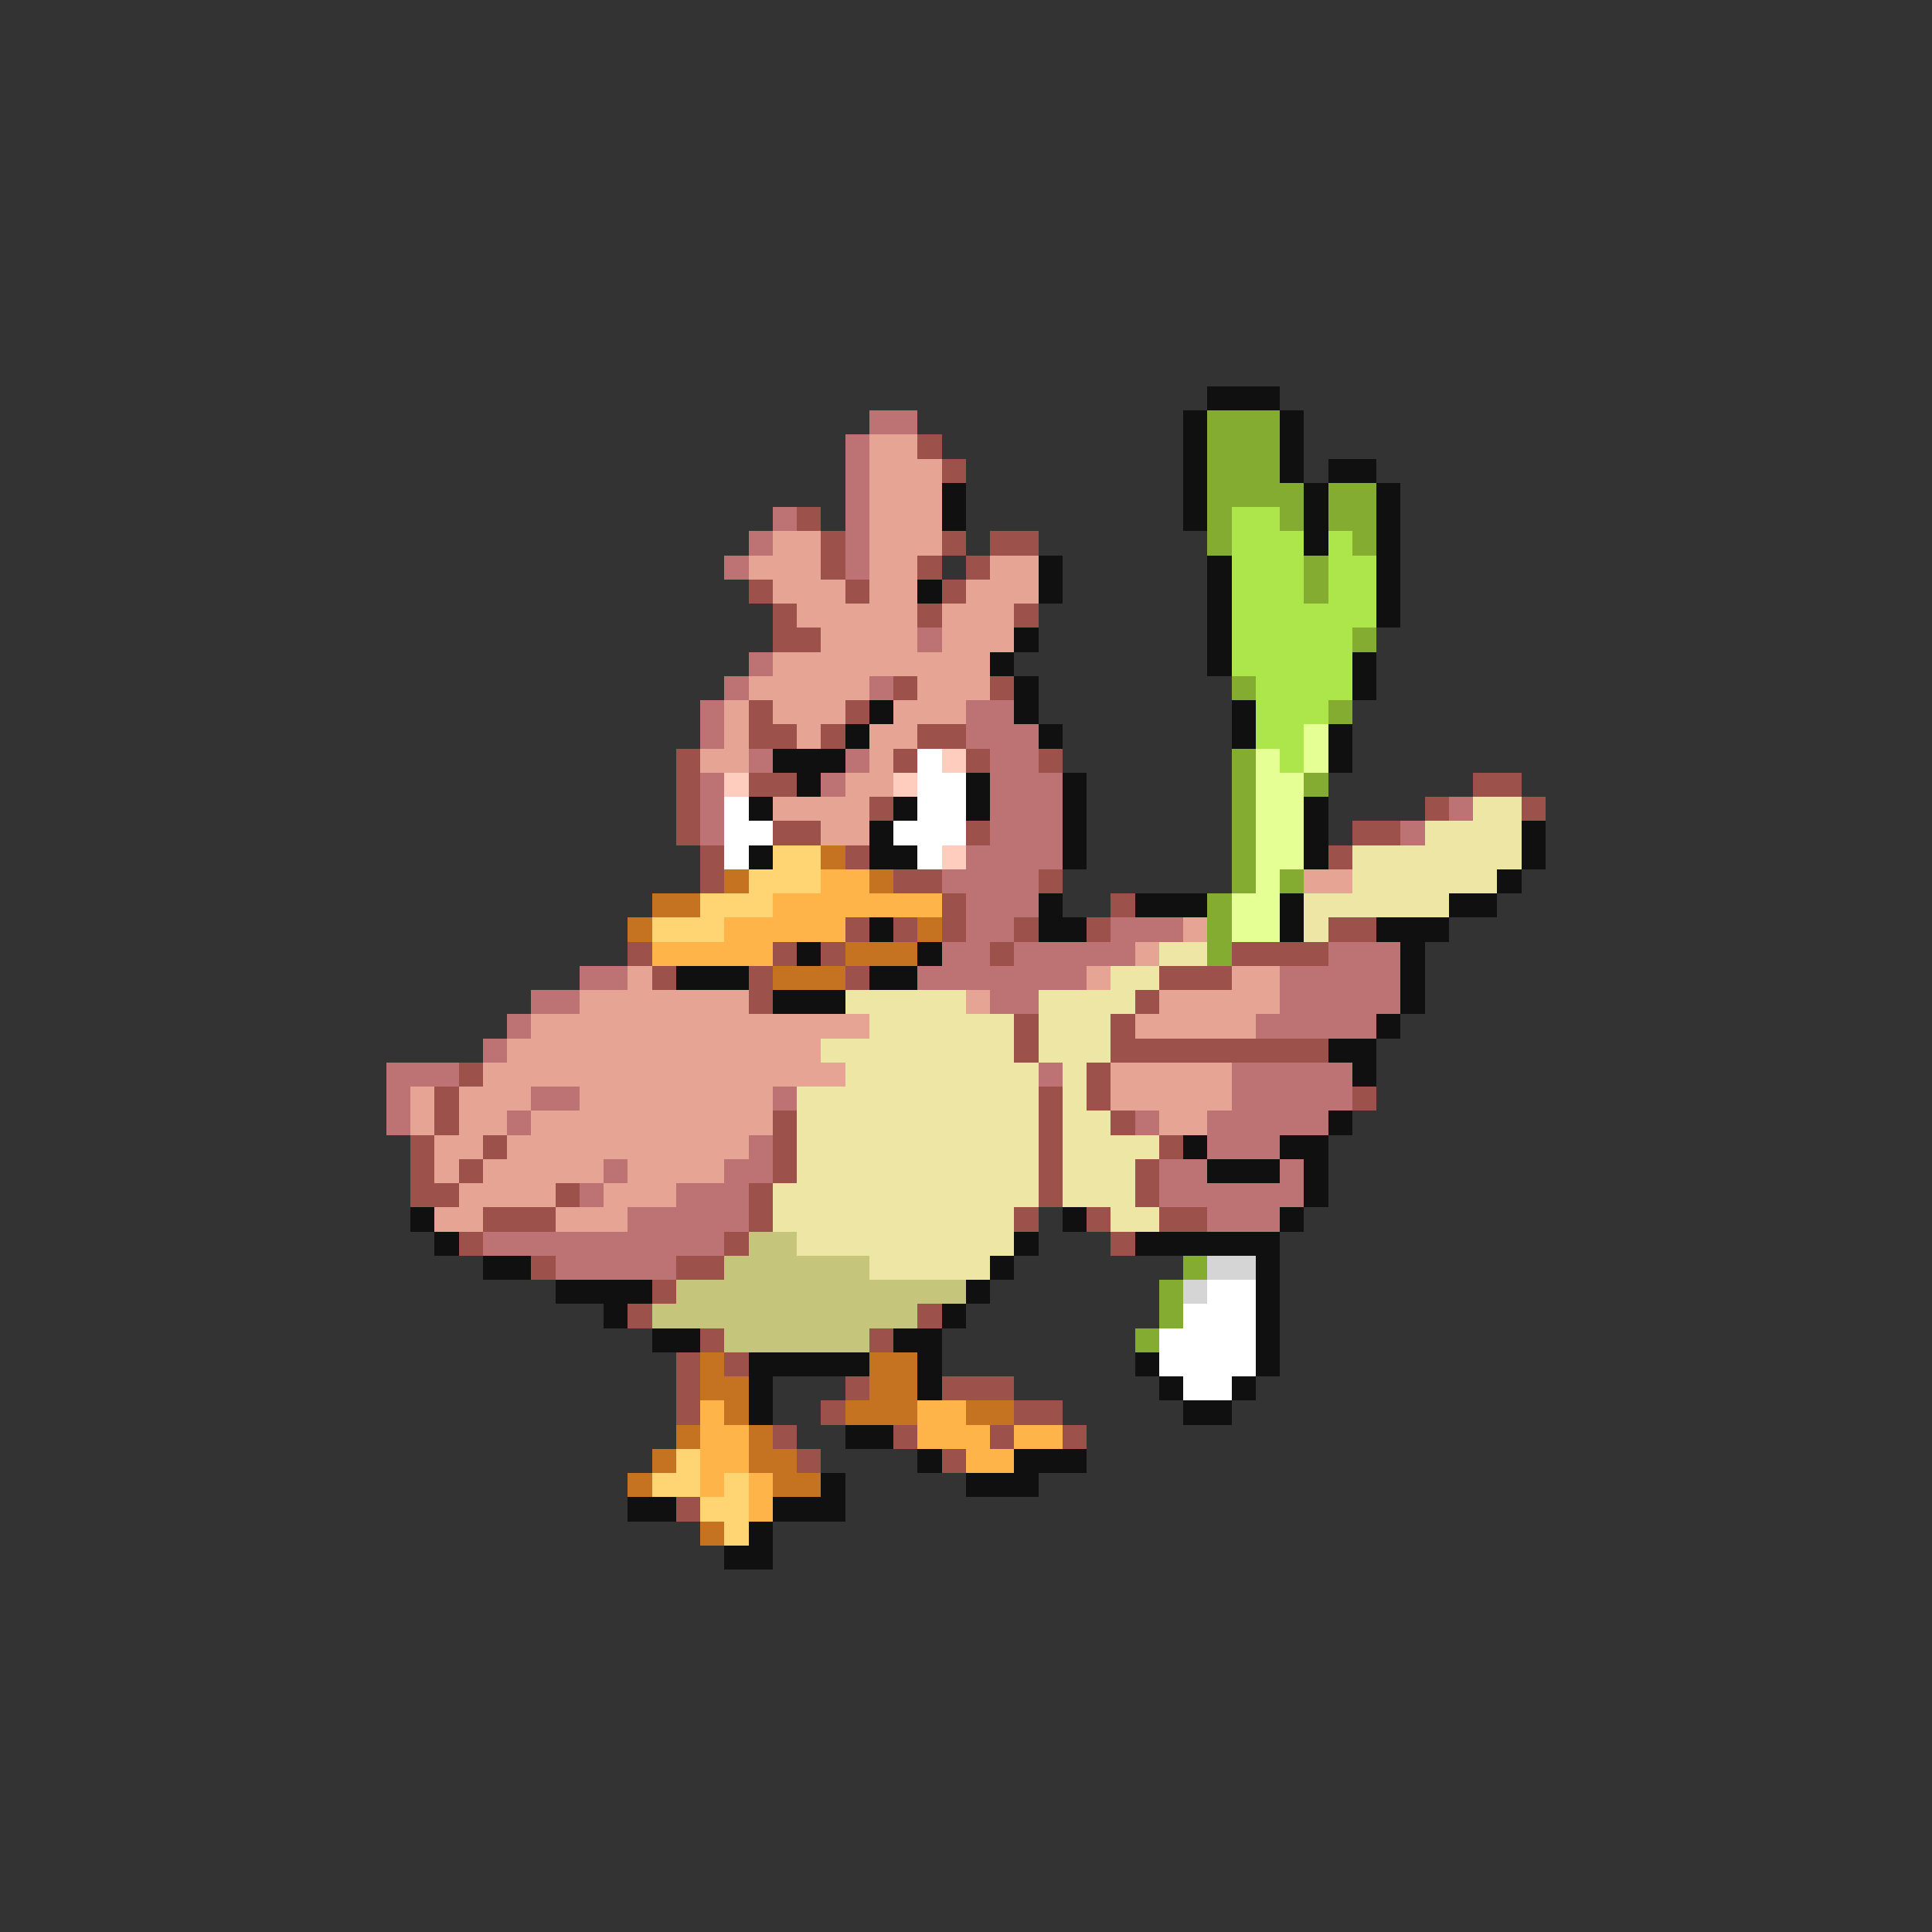 <svg xmlns="http://www.w3.org/2000/svg" viewBox="0 -0.5 80 80" shape-rendering="crispEdges">
<rect x="0" y="-0.5" width="80" height="80" fill="#333333" stroke="none"/>
<path stroke="#101010" d="M50 16h3M49 17h1M53 17h1M49 18h1M53 18h1M49 19h1M53 19h1M55 19h2M39 20h1M49 20h1M54 20h1M57 20h1M39 21h1M49 21h1M54 21h1M57 21h1M54 22h1M57 22h1M43 23h1M50 23h1M57 23h1M38 24h1M43 24h1M50 24h1M57 24h1M50 25h1M57 25h1M42 26h1M50 26h1M41 27h1M50 27h1M56 27h1M42 28h1M56 28h1M36 29h1M42 29h1M51 29h1M35 30h1M43 30h1M51 30h1M55 30h1M32 31h3M55 31h1M33 32h1M40 32h1M44 32h1M31 33h1M37 33h1M40 33h1M44 33h1M54 33h1M36 34h1M44 34h1M54 34h1M63 34h1M31 35h1M36 35h2M44 35h1M54 35h1M63 35h1M62 36h1M43 37h1M47 37h3M53 37h1M60 37h2M36 38h1M43 38h2M53 38h1M57 38h3M33 39h1M38 39h1M58 39h1M28 40h3M36 40h2M58 40h1M32 41h3M58 41h1M57 42h1M55 43h2M56 44h1M55 46h1M49 47h1M53 47h2M50 48h3M54 48h1M54 49h1M17 50h1M44 50h1M53 50h1M18 51h1M42 51h1M47 51h6M20 52h2M41 52h1M52 52h1M23 53h4M40 53h1M52 53h1M25 54h1M39 54h1M52 54h1M27 55h2M37 55h2M52 55h1M31 56h5M38 56h1M47 56h1M52 56h1M31 57h1M38 57h1M48 57h1M51 57h1M31 58h1M49 58h2M35 59h2M38 60h1M42 60h3M34 61h1M40 61h3M26 62h2M32 62h3M31 63h1M30 64h2" />
<path stroke="#bd7373" d="M36 17h2M35 18h1M35 19h1M35 20h1M32 21h1M35 21h1M31 22h1M35 22h1M30 23h1M35 23h1M38 26h1M31 27h1M30 28h1M36 28h1M29 29h1M40 29h2M29 30h1M40 30h3M31 31h1M35 31h1M41 31h2M29 32h1M34 32h1M41 32h3M29 33h1M41 33h3M60 33h1M29 34h1M41 34h3M58 34h1M40 35h4M39 36h4M40 37h3M40 38h2M46 38h3M39 39h2M42 39h5M55 39h3M24 40h2M38 40h7M53 40h5M22 41h2M41 41h2M53 41h5M21 42h1M52 42h5M20 43h1M16 44h3M43 44h1M51 44h5M16 45h1M22 45h2M32 45h1M51 45h5M16 46h1M21 46h1M47 46h1M50 46h5M31 47h1M50 47h3M25 48h1M30 48h2M48 48h2M53 48h1M24 49h1M28 49h3M48 49h6M26 50h5M50 50h3M20 51h10M23 52h5" />
<path stroke="#83ac31" d="M50 17h3M50 18h3M50 19h3M50 20h4M55 20h2M50 21h1M53 21h1M55 21h2M50 22h1M56 22h1M54 23h1M54 24h1M56 26h1M51 28h1M55 29h1M51 31h1M51 32h1M54 32h1M51 33h1M51 34h1M51 35h1M51 36h1M53 36h1M50 37h1M50 38h1M50 39h1M49 52h1M48 53h1M48 54h1M47 55h1" />
<path stroke="#e6a494" d="M36 18h2M36 19h3M36 20h3M36 21h3M32 22h2M36 22h3M31 23h3M36 23h2M41 23h2M32 24h3M36 24h2M40 24h3M33 25h5M39 25h3M34 26h4M39 26h3M32 27h9M31 28h5M38 28h3M30 29h1M32 29h3M37 29h3M30 30h1M33 30h1M36 30h2M29 31h2M36 31h1M35 32h2M32 33h4M34 34h2M54 36h2M49 38h1M47 39h1M26 40h1M45 40h1M51 40h2M24 41h7M40 41h1M48 41h5M22 42h14M47 42h5M21 43h13M20 44h15M46 44h5M17 45h1M19 45h3M24 45h8M46 45h5M17 46h1M19 46h2M22 46h10M48 46h2M18 47h2M21 47h10M18 48h1M20 48h5M26 48h4M19 49h4M25 49h3M18 50h2M23 50h3" />
<path stroke="#9c524a" d="M38 18h1M39 19h1M33 21h1M34 22h1M39 22h1M41 22h2M34 23h1M38 23h1M40 23h1M31 24h1M35 24h1M39 24h1M32 25h1M38 25h1M42 25h1M32 26h2M37 28h1M41 28h1M31 29h1M35 29h1M31 30h2M34 30h1M38 30h2M28 31h1M37 31h1M40 31h1M43 31h1M28 32h1M31 32h2M61 32h2M28 33h1M36 33h1M59 33h1M63 33h1M28 34h1M32 34h2M40 34h1M56 34h2M29 35h1M35 35h1M55 35h1M29 36h1M37 36h2M43 36h1M39 37h1M46 37h1M35 38h1M37 38h1M39 38h1M42 38h1M45 38h1M55 38h2M26 39h1M32 39h1M34 39h1M41 39h1M51 39h4M27 40h1M31 40h1M35 40h1M48 40h3M31 41h1M47 41h1M42 42h1M46 42h1M42 43h1M46 43h9M19 44h1M45 44h1M18 45h1M43 45h1M45 45h1M56 45h1M18 46h1M32 46h1M43 46h1M46 46h1M17 47h1M20 47h1M32 47h1M43 47h1M48 47h1M17 48h1M19 48h1M32 48h1M43 48h1M47 48h1M17 49h2M23 49h1M31 49h1M43 49h1M47 49h1M20 50h3M31 50h1M42 50h1M45 50h1M48 50h2M19 51h1M30 51h1M46 51h1M22 52h1M28 52h2M27 53h1M26 54h1M38 54h1M29 55h1M36 55h1M28 56h1M30 56h1M28 57h1M35 57h1M39 57h3M28 58h1M34 58h1M42 58h2M32 59h1M37 59h1M41 59h1M44 59h1M33 60h1M39 60h1M28 62h1" />
<path stroke="#ace64a" d="M51 21h2M51 22h3M55 22h1M51 23h3M55 23h2M51 24h3M55 24h2M51 25h6M51 26h5M51 27h5M52 28h4M52 29h3M52 30h2M53 31h1" />
<path stroke="#e6ff94" d="M54 30h1M52 31h1M54 31h1M52 32h2M52 33h2M52 34h2M52 35h2M52 36h1M51 37h2M51 38h2" />
<path stroke="#ffffff" d="M38 31h1M38 32h2M30 33h1M38 33h2M30 34h2M37 34h3M30 35h1M38 35h1M50 53h2M49 54h3M48 55h4M48 56h4M49 57h2" />
<path stroke="#ffcdbd" d="M39 31h1M30 32h1M37 32h1M39 35h1" />
<path stroke="#eee6a4" d="M61 33h2M59 34h4M56 35h7M56 36h6M54 37h6M54 38h1M48 39h2M46 40h2M35 41h5M43 41h4M36 42h6M43 42h3M34 43h8M43 43h3M35 44h8M44 44h1M33 45h10M44 45h1M33 46h10M44 46h2M33 47h10M44 47h4M33 48h10M44 48h3M32 49h11M44 49h3M32 50h10M46 50h2M33 51h9M36 52h5" />
<path stroke="#ffd573" d="M32 35h2M31 36h3M29 37h3M27 38h3M28 60h1M27 61h2M30 61h1M29 62h2M30 63h1" />
<path stroke="#c57320" d="M34 35h1M30 36h1M36 36h1M27 37h2M26 38h1M38 38h1M35 39h3M32 40h3M29 56h1M36 56h2M29 57h2M36 57h2M30 58h1M35 58h3M40 58h2M28 59h1M31 59h1M27 60h1M31 60h2M26 61h1M32 61h2M29 63h1" />
<path stroke="#ffb44a" d="M34 36h2M32 37h7M30 38h5M27 39h5M29 58h1M38 58h2M29 59h2M38 59h3M42 59h2M29 60h2M40 60h2M29 61h1M31 61h1M31 62h1" />
<path stroke="#c5c57b" d="M31 51h2M30 52h6M28 53h12M27 54h11M30 55h6" />
<path stroke="#d5d5d5" d="M50 52h2M49 53h1" />
</svg>